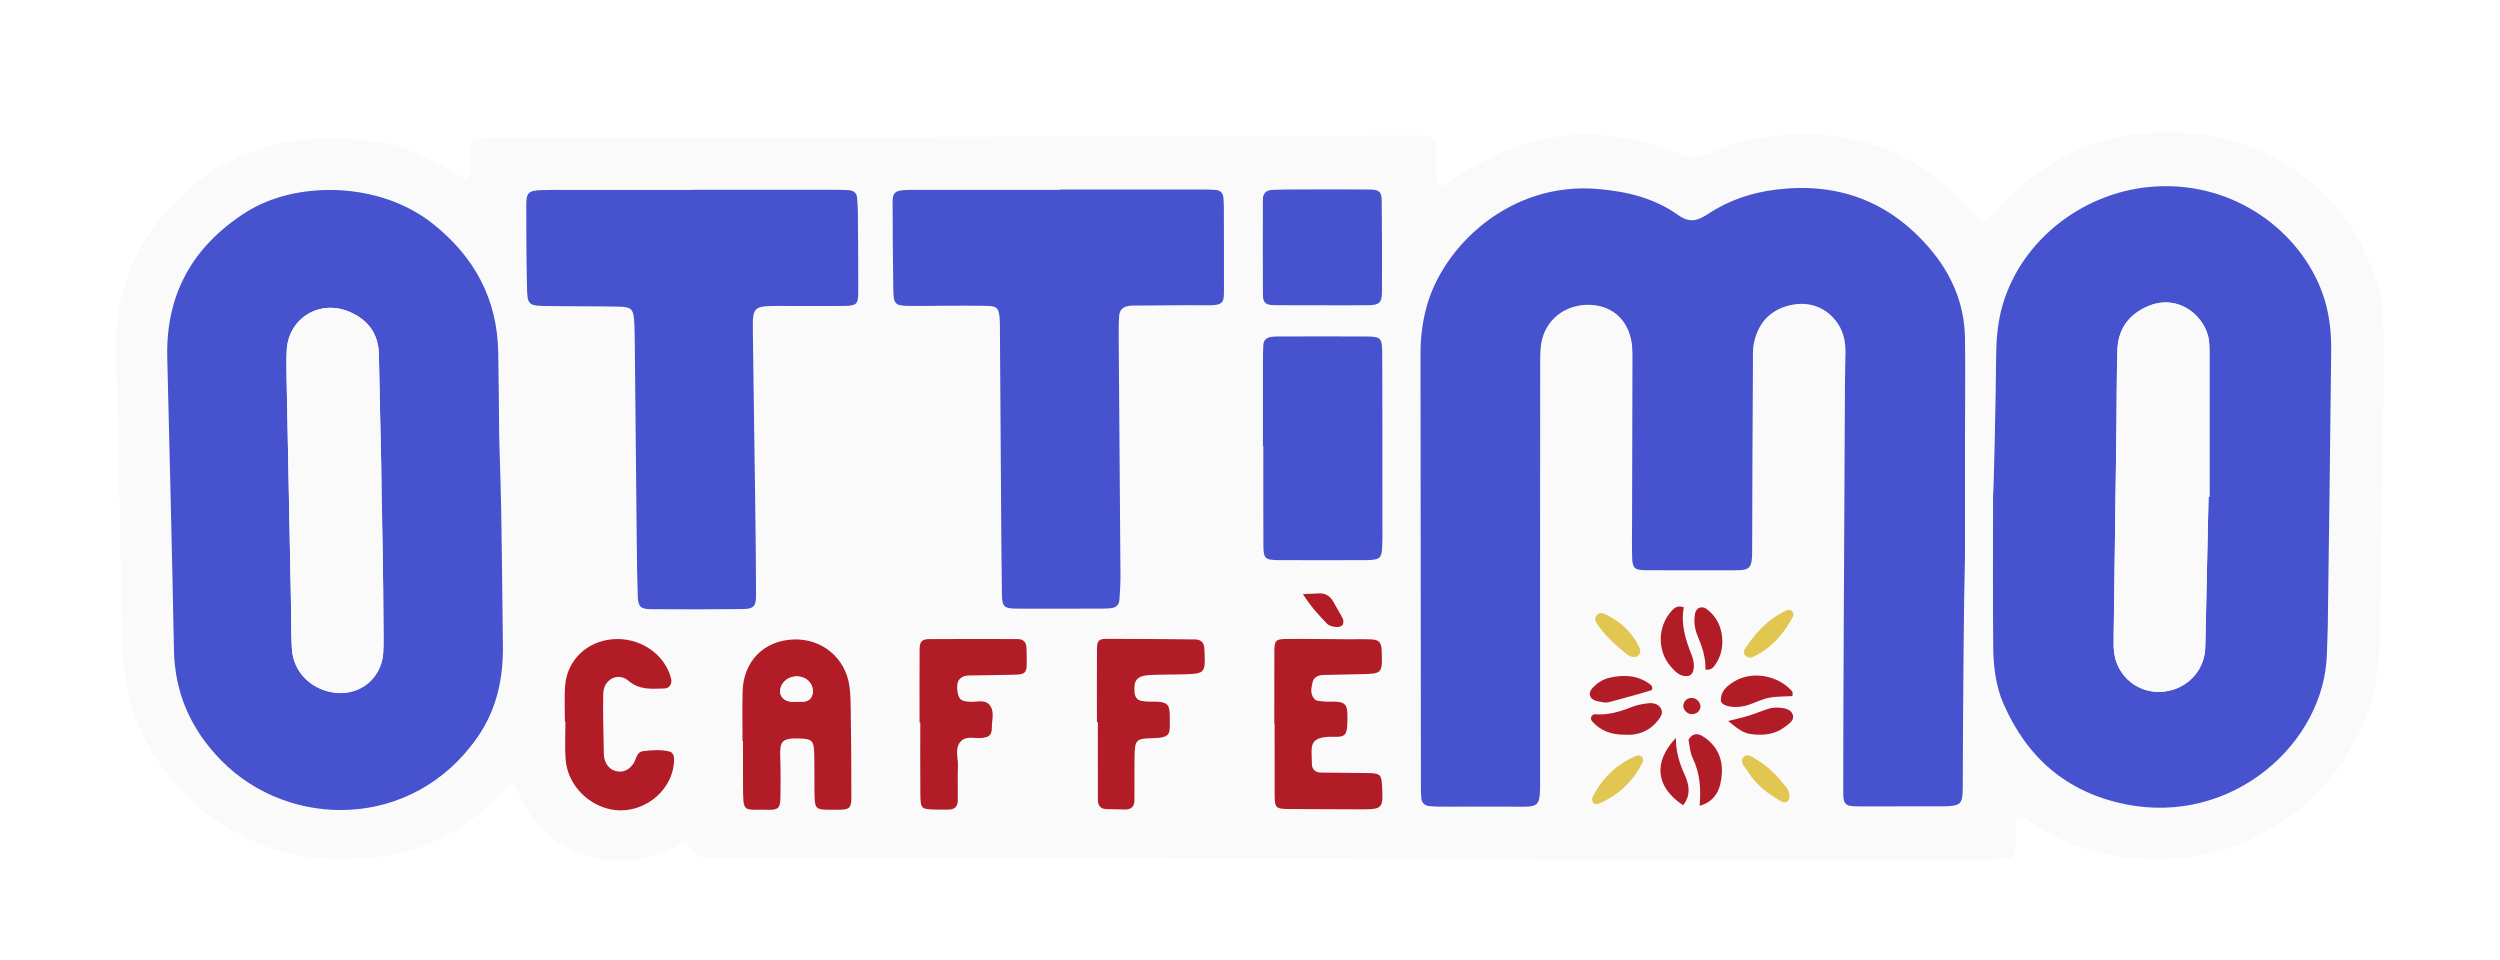 <svg width="604" height="232" viewBox="0 0 604 232" fill="none" xmlns="http://www.w3.org/2000/svg">
<g filter="url(#filter0_dd_4_802)">
<path d="M95.675 15.034C101.147 17.383 106.774 19.418 111.686 22.886C112.599 23.531 113.484 22.92 113.543 21.679C113.597 20.541 113.562 19.395 113.585 18.257C113.694 13.365 113.694 13.3 118.929 13.289C141.756 13.239 164.578 13.266 187.405 13.201C237.893 13.056 288.386 12.873 338.874 12.708C340.614 12.704 342.357 12.674 344.097 12.762C346.319 12.873 346.889 13.361 346.99 15.45C347.111 17.917 347.06 20.396 347.091 22.87C347.099 23.619 347.076 24.463 347.899 24.807C348.699 25.139 349.359 24.578 349.988 24.154C351.421 23.184 352.815 22.149 354.287 21.244C370.749 11.093 387.991 9.878 405.828 17.192C408.43 18.257 410.504 18.173 412.95 17.066C421.769 13.075 431.105 11.937 440.709 12.647C453.194 13.571 463.749 18.67 472.669 27.186C474.332 28.775 475.838 30.52 477.431 32.181C478.992 33.816 479.411 33.808 481.112 32.078C482.995 30.165 484.774 28.148 486.743 26.323C496.906 16.89 508.991 12.078 522.967 12.002C528.983 11.967 534.963 12.433 540.699 14.4C557.068 20.021 568.334 30.688 573.852 47.006C574.217 48.079 574.691 49.118 575.114 50.176C575.996 57.344 576.093 64.528 575.945 71.749C575.533 91.677 575.351 111.608 575.083 131.539C574.99 138.589 574.38 145.558 571.992 152.287C570.392 156.794 567.868 160.83 565.631 165.016L565.704 165.062C565.071 165.314 564.714 165.78 564.578 166.425L564.87 166.41L564.578 166.383C563.044 167.464 562.031 168.992 560.967 170.477L560.687 170.748C559.351 171.546 558.287 172.612 557.472 173.918L557.219 174.162C555.953 175.174 554.687 176.183 553.417 177.195C551.608 178.279 549.786 179.349 547.992 180.456C539.173 185.898 529.464 187.815 519.193 187.59C508.463 187.353 498.669 184.348 489.939 178.142C489.337 177.714 488.774 177.13 487.737 177.378C486.751 177.878 487.186 178.944 487.124 179.799C487.03 181.124 487.139 182.461 487.077 183.79C486.933 186.899 486.397 187.491 483.353 187.582C479.683 187.693 476.005 187.724 472.332 187.72C415.494 187.662 358.652 187.594 301.815 187.529C258.697 187.483 215.583 187.445 172.466 187.403C172.077 187.403 171.693 187.41 171.305 187.407C168.669 187.376 166.868 185.917 165.903 183.03C158.353 187.724 150.412 189.438 141.658 186.669C132.82 183.874 127.461 177.894 124.401 169.652C122.548 169.381 122.039 170.882 121.166 171.772C112.96 180.105 103.073 185.497 91.407 187.017C77.57 188.82 64.433 186.631 52.763 178.482C51.35 177.496 49.893 176.572 48.46 175.617H48.445C47.078 173.865 45.474 172.36 43.61 171.126C43.206 170.103 42.468 169.385 41.497 168.877C41.117 168.224 40.806 167.514 40.34 166.922C32.814 157.393 29.482 146.532 29.505 134.548C29.517 129.229 29.346 123.909 29.23 118.593C28.834 100.17 28.391 81.747 28.01 63.325C27.917 58.746 28.581 54.232 29.847 49.821C32.604 40.205 38.107 32.322 45.668 25.765C47.684 24.016 49.785 22.363 51.847 20.667L51.87 20.678C52.736 20.3 53.625 19.972 54.46 19.537C62.398 15.393 70.833 13.369 79.834 13.369C84.448 13.369 88.964 14.045 93.512 14.549C94.234 14.709 94.953 14.874 95.675 15.034Z" fill="#FAFAFA"/>
<path d="M474.204 168.431C474.196 174.606 474.468 174.843 467.858 174.808C461.474 174.774 455.089 174.866 448.709 174.816C445.808 174.793 445.33 174.32 445.33 171.444C445.33 159.265 445.381 147.083 445.435 134.904C445.529 113.969 445.637 93.037 445.746 72.101C445.758 69.818 445.847 67.534 445.874 65.254C445.901 62.737 445.478 60.328 444.03 58.177C441.432 54.316 437.136 52.621 432.387 53.759C427.572 54.916 424.772 58.116 423.766 62.779C423.409 64.429 423.517 66.19 423.51 67.897C423.432 82.55 423.339 97.207 423.327 111.86C423.323 117.914 423.222 117.826 417.215 117.78C410.636 117.73 404.057 117.818 397.483 117.753C394.893 117.73 394.411 117.222 394.333 114.74C394.248 112.078 394.298 109.413 394.306 106.747C394.337 93.614 394.372 80.484 394.403 67.35C394.403 66.209 394.419 65.063 394.341 63.925C393.914 57.822 389.906 53.812 384.104 53.644C378.039 53.469 373.161 57.383 372.322 63.218C372.081 64.906 372.105 66.636 372.105 68.347C372.085 101.461 372.062 134.579 372.085 167.694C372.089 175.408 372.272 174.957 364.928 174.881C359.705 174.827 354.482 174.9 349.259 174.896C347.907 174.896 346.548 174.881 345.208 174.736C344.152 174.621 343.476 173.919 343.391 172.853C343.298 171.719 343.294 170.573 343.29 169.435C343.259 134.797 343.235 100.159 343.197 65.521C343.193 61.691 343.635 57.91 344.633 54.225C348.626 39.426 364.8 23.933 385.821 25.644C392.928 26.22 399.634 27.817 405.397 31.926C408.205 33.927 410.1 33.377 412.609 31.72C417.653 28.386 423.245 26.495 429.346 25.777C444.162 24.032 456.379 28.676 466.017 39.789C471.458 46.06 474.608 53.346 474.74 61.668C474.864 69.657 474.74 77.654 474.74 85.643C474.736 95.164 474.74 104.681 474.74 114.202C474.74 114.961 474.728 115.721 474.697 116.481C474.518 121.102 474.231 152.246 474.211 168.431H474.204Z" fill="#4652CE"/>
<path d="M482.277 65.999C482.312 61.802 482.662 57.673 483.858 53.602C488.568 37.578 504.009 25.877 521.181 25.029C540.066 24.097 555.655 35.92 561.052 50.688C562.715 55.241 563.27 59.942 563.219 64.708C562.99 86.957 562.68 109.206 562.388 131.456C562.361 133.548 562.221 135.637 562.183 137.726C561.779 159.502 539.313 179.574 513.465 174.3C499.201 171.39 489.753 163.004 484.083 150.13C482.134 145.704 481.605 140.93 481.563 136.168C481.454 123.997 481.528 111.826 481.528 99.651C481.664 99.651 482.18 77.215 482.273 65.999H482.277ZM533.581 100.083C533.655 100.083 533.729 100.083 533.806 100.083C533.806 89.042 533.806 78.002 533.803 66.961C533.803 65.437 533.857 63.906 533.694 62.397C533.076 56.722 526.541 50.765 519.003 53.957C514.25 55.97 511.733 59.556 511.57 64.578C511.372 70.665 511.415 76.76 511.337 82.848C511.116 99.785 510.879 116.726 510.665 133.663C510.646 135.179 510.595 136.73 510.859 138.215C511.811 143.588 516.545 147.354 521.927 147.159C527.426 146.961 531.931 143.038 532.672 137.753C532.805 136.814 532.812 135.855 532.832 134.904C533.088 123.298 533.333 111.692 533.581 100.083Z" fill="#4652CE"/>
<path d="M121.5 135.901C121.613 143.875 120.028 151.387 115.364 158.104C99.757 180.586 69.905 180.495 53.439 163.71C46.173 156.302 42.22 147.507 42.026 137.054C41.583 113.468 40.966 89.89 40.41 66.308C40.053 51.131 46.492 39.556 59.377 31.311C71.412 23.612 91.629 23.757 104.611 34.087C114.692 42.107 120.156 52.327 120.37 65.143C120.482 71.8 120.556 78.46 120.599 85.116C120.615 87.434 120.921 94.412 121.073 102.615C121.298 114.606 121.403 129.237 121.5 135.901ZM92.106 101.694C92.106 98.46 92.157 95.221 92.095 91.987C91.928 83.23 91.671 74.477 91.539 65.72C91.462 60.79 89.077 57.414 84.631 55.42C77.373 52.166 69.629 56.829 69.276 64.662C69.155 67.324 69.214 69.993 69.264 72.655C69.594 89.978 69.944 107.297 70.281 124.62C70.359 128.618 70.301 132.62 70.511 136.611C70.763 141.454 73.874 145.299 78.479 146.827C85.435 149.134 92.137 144.822 92.584 137.677C92.728 135.401 92.635 133.109 92.635 130.825C92.635 121.118 92.277 101.698 92.099 101.698L92.106 101.694Z" fill="#4652CE"/>
<path d="M167.487 25.854C178.516 25.854 189.545 25.854 200.57 25.858C202.116 25.858 203.669 25.842 205.211 25.965C206.267 26.049 206.982 26.69 207.075 27.794C207.172 28.932 207.246 30.07 207.254 31.212C207.308 37.685 207.382 44.154 207.355 50.627C207.343 53.495 206.947 53.877 203.925 53.915C198.508 53.984 193.091 53.881 187.673 53.919C182.093 53.961 181.825 54.213 181.887 59.743C182.042 73.255 182.268 86.766 182.442 100.278C182.543 108.08 182.652 115.878 182.66 123.68C182.66 126.529 182.108 127.117 179.328 127.152C171.977 127.236 164.625 127.228 157.274 127.178C154.777 127.159 154.175 126.552 154.093 124.158C153.95 119.972 153.888 115.786 153.845 111.597C153.674 95.42 153.53 79.239 153.367 63.062C153.348 61.16 153.332 59.251 153.2 57.356C153.014 54.683 152.493 54.148 149.573 54.087C143.966 53.973 138.354 54.019 132.746 53.95C127.504 53.885 127.418 53.854 127.313 49.008C127.174 42.539 127.146 36.066 127.15 29.596C127.15 26.503 127.667 26.037 130.917 25.926C133.236 25.846 135.562 25.892 137.884 25.892C147.752 25.892 157.62 25.892 167.487 25.892V25.858V25.854Z" fill="#4652CE"/>
<path d="M256.053 25.793C267.276 25.793 278.499 25.793 289.722 25.793C291.073 25.793 292.432 25.781 293.776 25.896C294.852 25.987 295.481 26.679 295.574 27.759C295.636 28.515 295.679 29.279 295.679 30.039C295.698 36.322 295.733 42.604 295.71 48.886C295.695 53.259 296.036 53.816 291.007 53.759C286.172 53.705 281.334 53.789 276.495 53.816C275.334 53.824 274.169 53.778 273.015 53.873C271.377 54.007 270.487 54.801 270.382 56.356C270.258 58.254 270.27 60.159 270.281 62.061C270.421 81.095 270.58 100.129 270.705 119.166C270.716 121.068 270.577 122.97 270.456 124.868C270.371 126.22 269.536 126.869 268.204 126.961C267.819 126.987 267.431 127.029 267.047 127.029C259.886 127.045 252.725 127.091 245.567 127.045C242.616 127.026 242.123 126.556 242.072 123.768C241.952 116.917 241.925 110.062 241.874 103.211C241.773 88.744 241.68 74.274 241.583 59.808C241.575 58.857 241.595 57.902 241.521 56.955C241.319 54.408 240.884 53.946 238.379 53.896C235.09 53.831 231.801 53.858 228.511 53.866C225.611 53.873 222.706 53.957 219.805 53.915C216.232 53.862 215.883 53.545 215.824 49.951C215.716 42.909 215.673 35.863 215.653 28.821C215.646 26.671 216.224 26.098 218.321 25.942C219.479 25.854 220.64 25.869 221.801 25.865C233.218 25.861 244.635 25.865 256.053 25.865V25.804V25.793Z" fill="#4652CE"/>
<path d="M305.127 87.835C305.127 80.999 305.123 74.167 305.127 67.331C305.127 66.002 305.151 64.677 305.217 63.348C305.267 62.264 305.935 61.626 306.98 61.42C307.543 61.309 308.133 61.301 308.708 61.297C315.849 61.286 322.991 61.24 330.129 61.297C333.671 61.328 333.915 61.645 333.938 65.399C333.977 71.666 333.977 77.929 333.981 84.196C333.989 92.548 333.997 100.904 333.993 109.256C333.993 110.394 333.981 111.536 333.896 112.67C333.733 114.778 333.298 115.145 330.972 115.305C330.777 115.317 330.587 115.324 330.393 115.324C323.251 115.332 316.11 115.382 308.972 115.324C305.605 115.298 305.263 114.958 305.24 111.75C305.186 103.776 305.224 95.802 305.224 87.832C305.189 87.832 305.158 87.832 305.123 87.832L305.127 87.835Z" fill="#4652CE"/>
<path d="M179.394 159.059C179.394 155.068 179.312 151.074 179.413 147.087C179.596 139.804 184.501 134.805 191.623 134.499C198.559 134.201 204.322 138.96 205.238 145.868C205.514 147.934 205.518 150.039 205.545 152.128C205.626 158.967 205.708 165.811 205.692 172.655C205.689 175.225 205.211 175.637 202.609 175.633C196.555 175.622 196.827 176.084 196.772 170.199C196.745 167.346 196.792 164.493 196.695 161.648C196.601 158.933 196.031 158.482 193.145 158.414C188.928 158.314 188.361 159.002 188.504 162.882C188.625 166.109 188.598 169.344 188.555 172.574C188.52 175.19 188.081 175.71 185.6 175.645C179.472 175.484 179.573 176.649 179.518 169.897C179.503 167.995 179.51 166.097 179.51 164.196C179.51 162.485 179.51 160.774 179.51 159.063H179.39L179.394 159.059ZM192.497 149.55V149.523C192.881 149.523 193.266 149.504 193.646 149.523C196.524 149.699 196.904 146.815 195.832 145.124C194.357 142.798 190.512 142.874 189.033 145.234C187.716 147.335 188.838 149.435 191.347 149.546C191.732 149.561 192.116 149.546 192.497 149.546V149.55Z" fill="#B11C27"/>
<path d="M319.263 53.744C315.411 53.744 311.554 53.793 307.702 53.721C305.846 53.686 305.139 53.06 305.127 51.391C305.077 43.62 305.089 35.848 305.116 28.076C305.12 26.759 305.943 25.961 307.263 25.888C309.186 25.781 311.116 25.781 313.042 25.777C319.015 25.762 324.991 25.724 330.964 25.789C333.205 25.812 333.795 26.354 333.818 28.431C333.9 35.825 333.931 43.218 333.88 50.612C333.865 53.075 333.201 53.694 330.828 53.736C326.976 53.805 323.119 53.755 319.267 53.755V53.74L319.263 53.744Z" fill="#4652CE"/>
<path d="M307.873 154.881C307.873 149.179 307.857 143.478 307.881 137.772C307.892 134.663 308.087 134.396 311.046 134.369C315.877 134.327 320.708 134.419 325.539 134.446C327.473 134.457 329.407 134.396 331.333 134.476C333.092 134.553 333.729 135.179 333.799 136.947C334.039 142.855 334.016 142.794 328.401 142.886C325.504 142.932 322.607 142.989 319.71 143.073C318.451 143.107 317.364 143.623 317.1 144.891C316.836 146.155 316.483 147.533 317.438 148.717C317.659 148.992 318.032 149.267 318.366 149.313C319.317 149.45 320.284 149.542 321.244 149.519C325.453 149.42 325.593 150.138 325.531 154.289C325.527 154.671 325.515 155.049 325.484 155.427C325.313 157.474 324.886 158.081 322.568 158.013C315.83 157.81 316.925 160.277 316.956 164.589C316.964 165.933 317.853 166.64 319.181 166.663C323.045 166.724 326.91 166.697 330.774 166.777C333.399 166.831 333.772 167.239 333.904 169.733C334.206 175.439 334.113 175.545 328.467 175.534C322.863 175.523 317.259 175.511 311.655 175.465C308.18 175.435 307.97 175.236 307.955 171.986C307.931 166.284 307.947 160.579 307.947 154.877C307.92 154.877 307.896 154.877 307.869 154.877L307.873 154.881Z" fill="#B11C27"/>
<path d="M136.486 154.4C136.486 151.555 136.331 148.698 136.517 145.861C136.929 139.582 141.717 134.938 148.074 134.434C154.579 133.919 160.629 138.001 162.121 143.909C162.447 145.208 161.79 146.304 160.493 146.334C157.472 146.407 154.571 146.796 151.818 144.455C149.27 142.29 145.826 144.177 145.744 147.564C145.624 152.494 145.826 157.428 145.892 162.362C145.892 162.553 145.915 162.741 145.95 162.928C146.284 164.845 147.515 166.178 149.263 166.391C150.991 166.601 152.21 165.742 153.099 164.375C153.787 163.321 153.721 161.664 155.472 161.465C157.585 161.228 159.717 161.045 161.79 161.58C162.544 161.774 162.862 162.584 162.858 163.416C162.827 171.356 154.622 177.459 146.797 175.362C141.317 173.892 137.096 169.107 136.657 163.5C136.42 160.484 136.614 157.432 136.614 154.396H136.482L136.486 154.4Z" fill="#B11C27"/>
<path d="M222.166 154.602C222.166 148.713 222.143 142.821 222.178 136.932C222.189 135.03 222.702 134.423 224.473 134.411C231.618 134.358 238.764 134.373 245.905 134.4C247.292 134.404 247.979 135.24 248.002 136.577C248.123 143.68 248.697 142.893 242.15 143.065C239.447 143.138 236.744 143.142 234.041 143.195C233.028 143.214 232.115 143.588 231.579 144.44C230.974 145.399 231.273 148.06 231.941 148.794C232.507 149.42 233.276 149.435 234.041 149.531C235.719 149.741 237.75 148.851 239.004 150.241C240.371 151.753 239.634 153.873 239.63 155.729C239.63 157.585 239.063 158.074 237.261 158.288C235.568 158.486 233.564 157.715 232.243 159.002C230.55 160.652 231.509 162.973 231.436 165.001C231.331 167.846 231.443 170.699 231.389 173.548C231.366 174.892 230.554 175.587 229.176 175.599C228.209 175.607 227.245 175.618 226.278 175.599C222.492 175.519 222.399 175.492 222.36 171.704C222.298 166.006 222.345 160.304 222.345 154.602C222.286 154.602 222.224 154.602 222.166 154.602Z" fill="#B11C27"/>
<path d="M265.019 154.446C265.019 148.561 264.996 142.676 265.031 136.794C265.043 134.824 265.454 134.343 267.33 134.343C274.468 134.343 281.606 134.404 288.743 134.484C290.056 134.499 290.883 135.198 290.968 136.569C290.992 136.947 291.011 137.325 291.027 137.707C291.225 142.576 291.046 142.779 286.033 142.92C283.334 142.996 280.627 142.947 277.932 143.077C274.705 143.233 273.835 144.272 274.111 147.354C274.204 148.4 274.736 149.134 275.792 149.34C276.542 149.485 277.326 149.538 278.095 149.519C282.576 149.416 282.642 150.279 282.623 154.102C282.607 157.195 283.015 158.261 278.378 158.345C274.444 158.417 274.184 158.822 274.111 162.691C274.041 166.296 274.126 169.901 274.076 173.51C274.056 174.839 273.264 175.584 271.878 175.576C270.336 175.568 268.79 175.534 267.249 175.481C265.796 175.431 265.252 174.522 265.249 173.243C265.233 166.98 265.241 160.716 265.241 154.45C265.167 154.45 265.093 154.45 265.019 154.45V154.446Z" fill="#B11C27"/>
<path d="M406.811 126.724C406.034 130.688 407.184 134.431 408.675 138.177C409.727 140.812 409.25 143.05 407.937 143.287C405.968 143.638 404.737 142.301 403.626 141.007C400.302 137.127 400.469 131.238 403.964 127.469C404.636 126.747 405.428 126.239 406.807 126.728L406.811 126.724Z" fill="#B11C27"/>
<path d="M392.757 157.512C389.184 157.551 386.59 156.508 384.59 154.186C384.392 153.957 384.326 153.453 384.442 153.178C384.559 152.899 384.998 152.536 385.262 152.559C388.438 152.823 391.351 151.967 394.248 150.81C395.479 150.317 396.846 150.069 398.174 149.916C399.331 149.783 400.57 149.985 401.234 151.093C401.949 152.28 401.195 153.262 400.469 154.163C398.368 156.779 395.533 157.68 392.757 157.512Z" fill="#B11C27"/>
<path d="M433.067 148.175C431.187 148.29 429.269 148.217 427.436 148.576C425.758 148.901 424.177 149.703 422.543 150.264C421.999 150.451 421.432 150.589 420.865 150.68C418.224 151.104 415.793 150.432 415.758 149.214C415.692 147.041 417.183 145.777 418.838 144.73C423.141 142.019 429.428 143.038 432.977 147.006C433.168 147.22 433.043 147.709 433.07 148.179L433.067 148.175Z" fill="#B11C27"/>
<path d="M407.941 158.738C408.752 157.356 409.894 156.974 411.288 157.829C414.679 159.914 416.228 163.038 415.995 166.884C415.778 170.44 414.613 173.552 410.632 174.69C410.97 170.703 410.752 166.831 408.939 163.115C408.298 161.801 408.255 160.205 407.941 158.738Z" fill="#B11C27"/>
<path d="M417.533 154.19C419.331 153.732 420.954 153.38 422.535 152.895C424.174 152.391 425.754 151.704 427.393 151.2C428.104 150.982 428.904 150.925 429.653 150.967C431.008 151.043 432.597 151.28 433.094 152.563C433.661 154.026 432.212 154.87 431.16 155.664C429.253 157.096 427.063 157.596 424.69 157.497C421.801 157.379 420.9 156.997 417.533 154.194V154.19Z" fill="#B11C27"/>
<path d="M412.022 141.771C412.162 138.933 411.238 136.264 410.143 133.632C409.393 131.83 409.156 129.978 409.572 128.053C409.84 126.819 411.215 126.331 412.255 127.091C414.57 128.782 415.774 131.1 416.057 133.862C416.317 136.394 415.762 138.769 414.213 140.866C413.731 141.515 413.129 141.916 412.019 141.767L412.022 141.771Z" fill="#B11C27"/>
<path d="M387.491 149.706C387.161 149.641 386.403 149.523 385.666 149.344C384.081 148.95 383.607 147.514 384.633 146.357C385.798 145.04 387.203 144.115 388.943 143.722C392.454 142.924 395.79 143.157 398.753 145.395C399.211 145.742 399.393 146.64 398.916 146.785C395.467 147.839 391.972 148.752 388.489 149.699C388.31 149.748 388.108 149.706 387.487 149.706H387.491Z" fill="#B11C27"/>
<path d="M396.966 163.558C396.947 163.745 396.978 163.955 396.9 164.111C394.613 168.721 391.095 172.089 386.322 174.159C385.794 174.388 385.122 174.35 384.804 173.743C384.648 173.445 384.582 172.956 384.722 172.674C387.025 168.095 390.458 164.642 395.281 162.622C396.089 162.286 397.095 162.882 396.97 163.554L396.966 163.558Z" fill="#E1C752"/>
<path d="M432.259 172.819C432.267 173.598 431.335 174.121 430.589 173.72C427.172 171.891 424.174 169.565 422.166 166.231C421.544 165.2 420.053 163.978 421.393 162.786C422.282 161.996 423.556 163.004 424.504 163.573C427.327 165.269 429.537 167.621 431.544 170.168C432.142 170.928 432.441 171.826 432.263 172.819H432.259Z" fill="#E1C752"/>
<path d="M406.632 174.545C400.003 170.142 399.366 164.157 404.896 158.265C404.861 161.354 405.669 164.226 406.958 167.037C408.1 169.531 408.609 172.124 406.632 174.545Z" fill="#B11C27"/>
<path d="M422.24 138.815C421.979 138.582 421.611 138.391 421.475 138.093C421.335 137.78 421.269 137.276 421.432 137.016C423.987 132.968 427.168 129.542 431.622 127.461C432.142 127.217 432.795 127.266 433.105 127.877C433.257 128.179 433.342 128.668 433.199 128.939C430.954 133.216 427.878 136.714 423.366 138.799C423.059 138.941 422.624 138.819 422.24 138.819V138.815Z" fill="#E1C752"/>
<path d="M394.601 138.723C394.45 138.677 393.813 138.639 393.397 138.318C390.524 136.107 387.852 133.682 385.798 130.677C385.355 130.031 385.203 129.26 385.786 128.603C386.388 127.923 387.192 128.083 387.887 128.416C391.638 130.195 394.473 132.895 396.182 136.665C396.617 137.619 395.875 138.883 394.601 138.723Z" fill="#E1C752"/>
<path d="M314.782 123.543C316.638 123.459 317.585 123.436 318.533 123.371C320.288 123.249 321.434 124.062 322.222 125.548C322.933 126.888 323.783 128.16 324.44 129.523C324.642 129.943 324.595 130.734 324.312 131.047C324.001 131.391 323.263 131.547 322.75 131.482C322.024 131.391 321.127 131.211 320.665 130.734C318.704 128.706 316.754 126.644 314.785 123.539L314.782 123.543Z" fill="#B11C27"/>
<path d="M410.822 150.936C410.551 152.005 409.774 152.521 408.733 152.544C407.572 152.571 406.469 151.307 406.706 150.245C406.939 149.206 407.7 148.614 408.78 148.622C409.949 148.626 410.986 149.867 410.822 150.936Z" fill="#B11C27"/>
<path d="M533.581 100.083C533.333 111.689 533.084 123.298 532.832 134.904C532.812 135.855 532.804 136.814 532.672 137.753C531.927 143.038 527.426 146.961 521.927 147.159C516.545 147.35 511.811 143.588 510.859 138.215C510.595 136.733 510.65 135.183 510.665 133.663C510.879 116.726 511.116 99.785 511.337 82.848C511.418 76.757 511.372 70.662 511.57 64.578C511.733 59.556 514.249 55.97 519.003 53.958C526.54 50.769 533.076 56.722 533.694 62.397C533.857 63.906 533.802 65.437 533.802 66.961C533.81 78.002 533.806 89.042 533.806 100.083C533.733 100.083 533.659 100.083 533.581 100.083Z" fill="#FAFAFA"/>
<path d="M92.638 130.822C92.638 133.105 92.732 135.397 92.588 137.673C92.137 144.818 85.439 149.134 78.483 146.823C73.882 145.296 70.771 141.45 70.515 136.607C70.305 132.617 70.363 128.614 70.285 124.616C69.948 107.293 69.594 89.974 69.268 72.651C69.218 69.986 69.159 67.316 69.28 64.658C69.633 56.825 77.373 52.163 84.635 55.416C89.081 57.41 91.469 60.786 91.543 65.716C91.679 74.473 91.936 83.226 92.099 91.983C92.161 95.218 92.646 121.11 92.642 130.818L92.638 130.822Z" fill="#FAFAFA"/>
<path d="M192.497 149.55C192.112 149.55 191.728 149.565 191.347 149.55C188.842 149.439 187.716 147.339 189.033 145.238C190.512 142.878 194.353 142.802 195.832 145.127C196.904 146.819 196.528 149.703 193.646 149.527C193.266 149.504 192.881 149.527 192.497 149.527V149.554V149.55Z" fill="#FAFAFA"/>
</g>
<defs>
<filter id="filter0_dd_4_802" x="0" y="0" width="604.002" height="232" filterUnits="userSpaceOnUse" color-interpolation-filters="sRGB">
<feFlood flood-opacity="0" result="BackgroundImageFix"/>
<feColorMatrix in="SourceAlpha" type="matrix" values="0 0 0 0 0 0 0 0 0 0 0 0 0 0 0 0 0 0 127 0" result="hardAlpha"/>
<feMorphology radius="4" operator="erode" in="SourceAlpha" result="effect1_dropShadow_4_802"/>
<feOffset dy="4"/>
<feGaussianBlur stdDeviation="2"/>
<feComposite in2="hardAlpha" operator="out"/>
<feColorMatrix type="matrix" values="0 0 0 0 0.047 0 0 0 0 0.047 0 0 0 0 0.051 0 0 0 0.05 0"/>
<feBlend mode="normal" in2="BackgroundImageFix" result="effect1_dropShadow_4_802"/>
<feColorMatrix in="SourceAlpha" type="matrix" values="0 0 0 0 0 0 0 0 0 0 0 0 0 0 0 0 0 0 127 0" result="hardAlpha"/>
<feMorphology radius="4" operator="erode" in="SourceAlpha" result="effect2_dropShadow_4_802"/>
<feOffset dy="16"/>
<feGaussianBlur stdDeviation="16"/>
<feComposite in2="hardAlpha" operator="out"/>
<feColorMatrix type="matrix" values="0 0 0 0 0.047 0 0 0 0 0.047 0 0 0 0 0.051 0 0 0 0.1 0"/>
<feBlend mode="normal" in2="effect1_dropShadow_4_802" result="effect2_dropShadow_4_802"/>
<feBlend mode="normal" in="SourceGraphic" in2="effect2_dropShadow_4_802" result="shape"/>
</filter>
</defs>
</svg>
